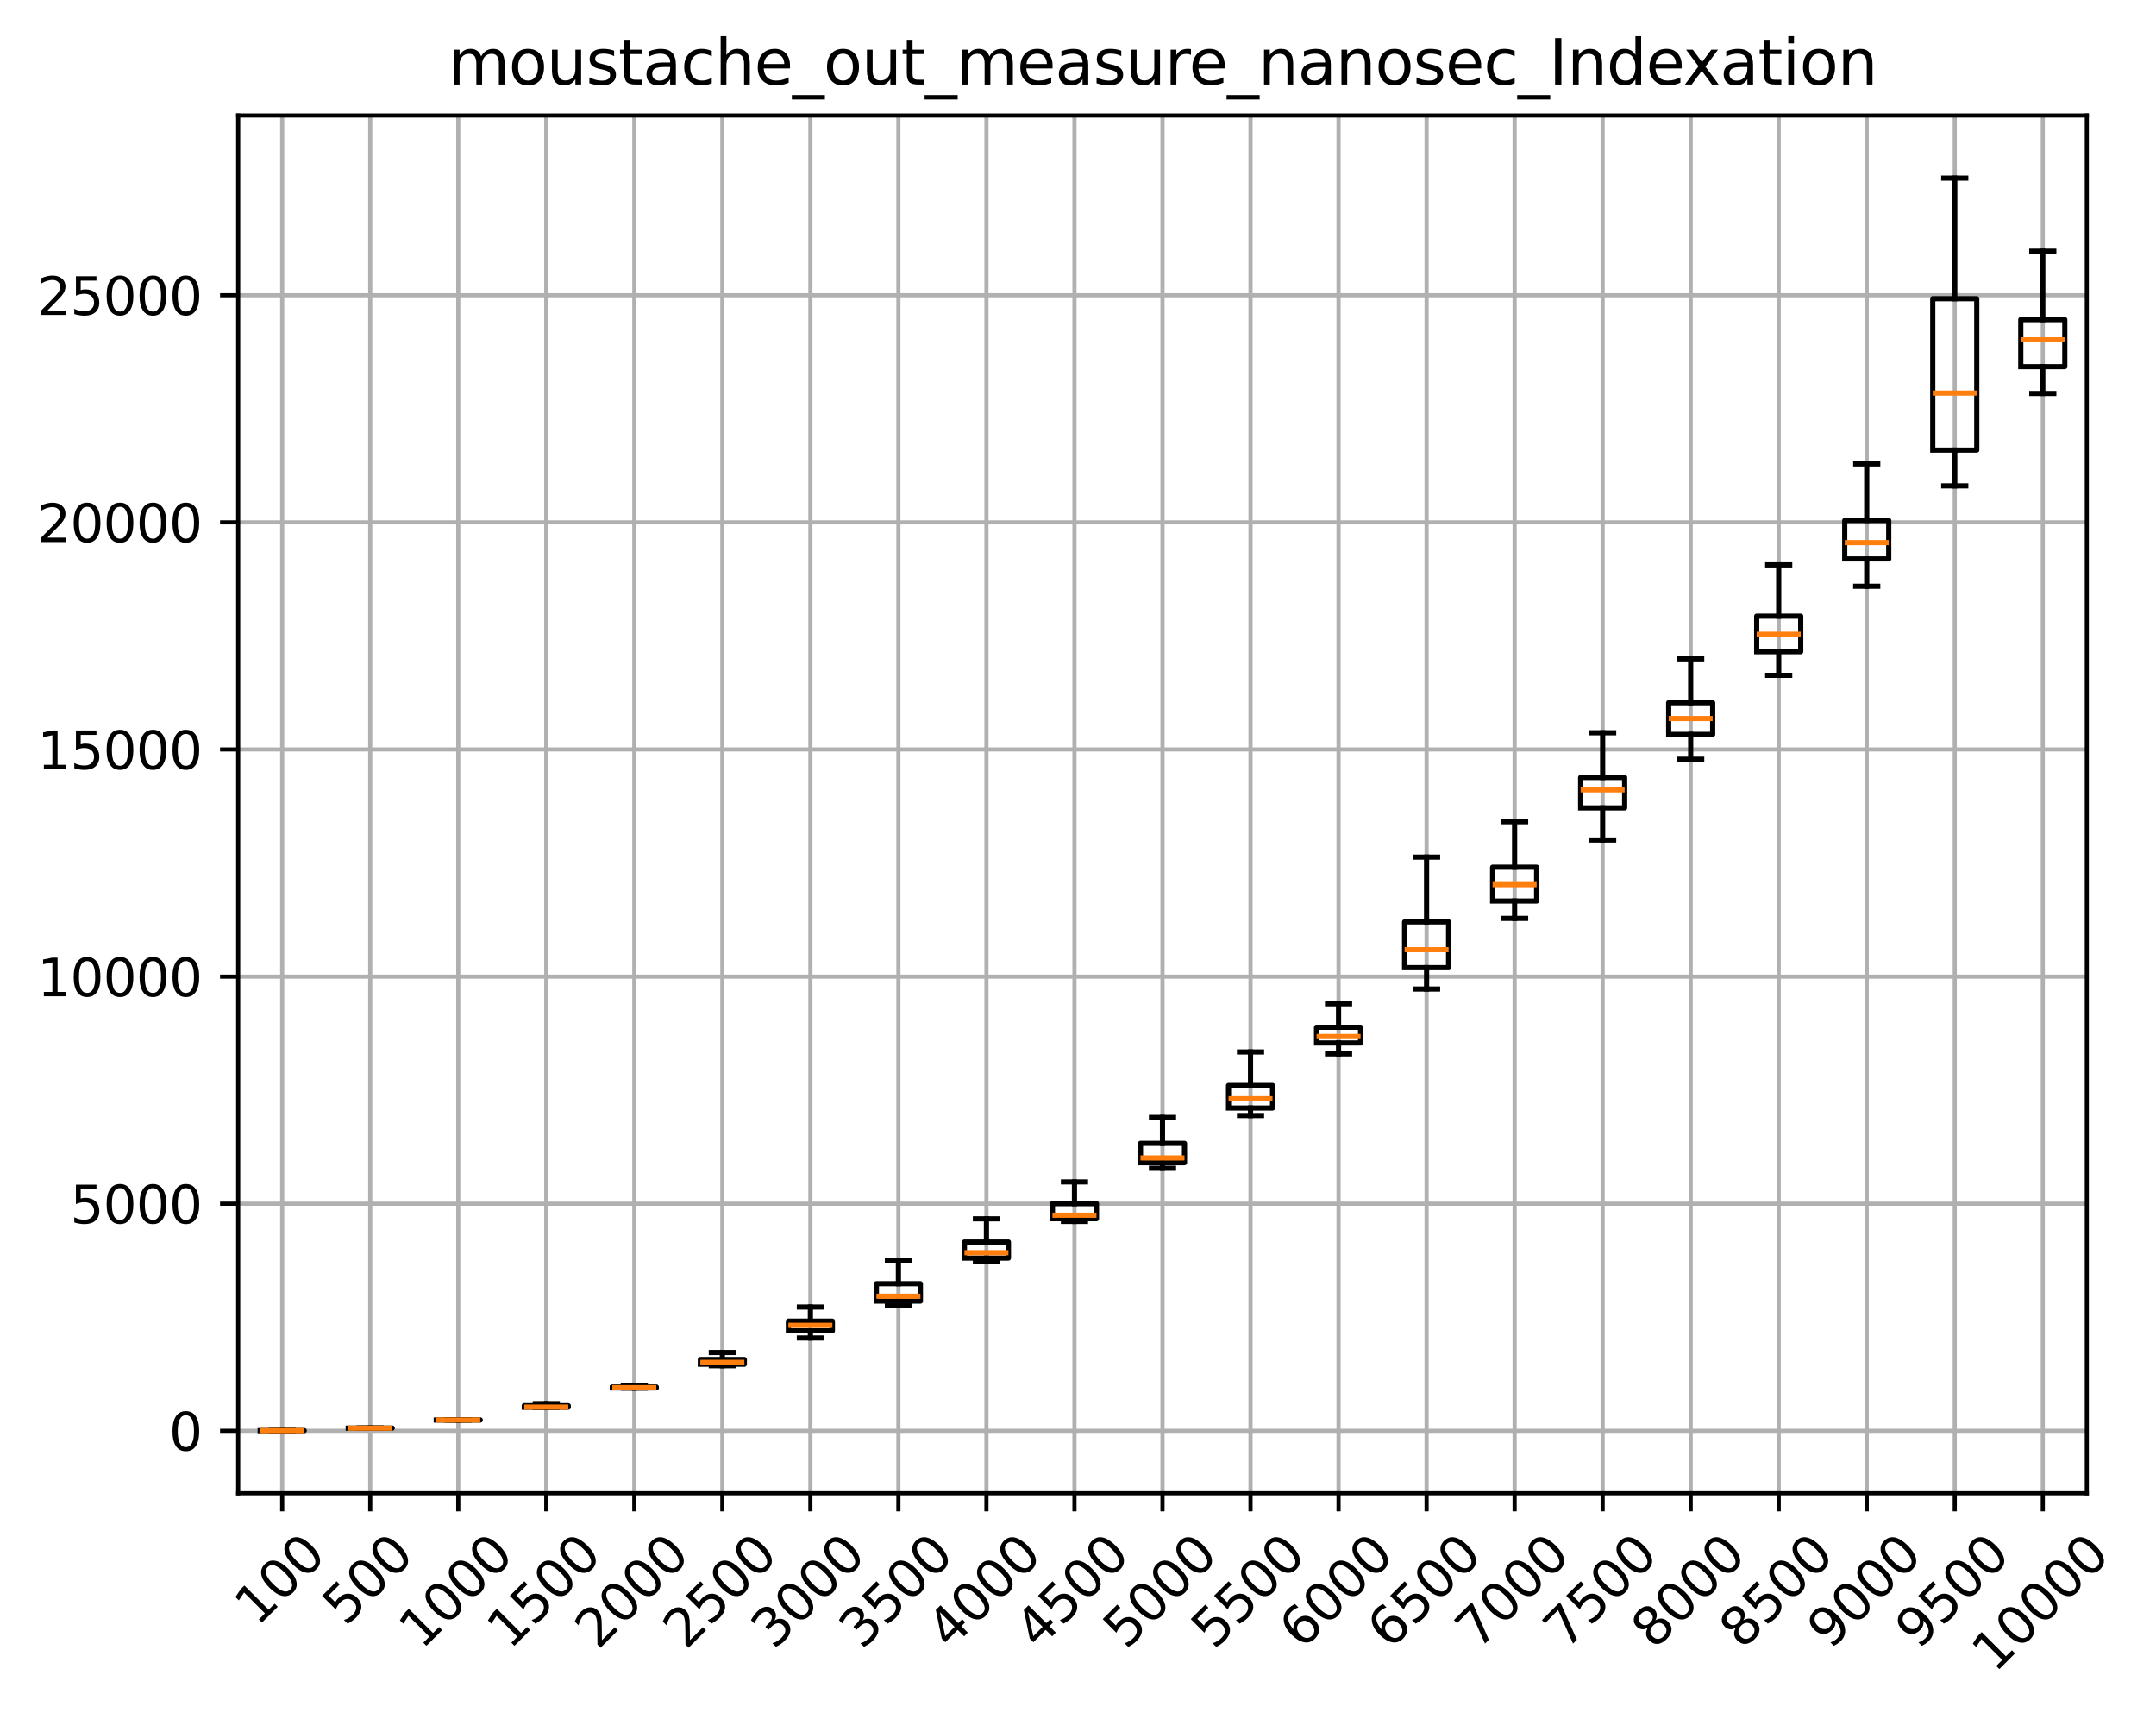 <?xml version="1.0" encoding="utf-8" standalone="no"?>
<!DOCTYPE svg PUBLIC "-//W3C//DTD SVG 1.1//EN"
  "http://www.w3.org/Graphics/SVG/1.1/DTD/svg11.dtd">
<svg xmlns:xlink="http://www.w3.org/1999/xlink" width="416.499pt" height="331.968pt" viewBox="0 0 416.499 331.968" xmlns="http://www.w3.org/2000/svg" version="1.1">
 <defs>
  <style type="text/css">*{stroke-linejoin: round; stroke-linecap: butt}</style>
 </defs>
 <g id="figure_1">
  <g id="patch_1">
   <path d="M 0 331.968 
L 416.499 331.968 
L 416.499 0 
L 0 0 
z
" style="fill: #ffffff"/>
  </g>
  <g id="axes_1">
   <g id="patch_2">
    <path d="M 46.013 288.43 
L 403.132 288.43 
L 403.132 22.318 
L 46.013 22.318 
z
" style="fill: #ffffff"/>
   </g>
   <g id="matplotlib.axis_1">
    <g id="xtick_1">
     <g id="line2d_1">
      <path d="M 54.515 288.43 
L 54.515 22.318 
" clip-path="url(#p0f46605749)" style="fill: none; stroke: #b0b0b0; stroke-width: 0.8; stroke-linecap: square"/>
     </g>
     <g id="line2d_2">
      <defs>
       <path id="m79f490ee95" d="M 0 0 
L 0 3.5 
" style="stroke: #000000; stroke-width: 0.8"/>
      </defs>
      <g>
       <use xlink:href="#m79f490ee95" x="54.515" y="288.43" style="stroke: #000000; stroke-width: 0.8"/>
      </g>
     </g>
     <g id="text_1">
      <!-- 100 -->
      <g transform="translate(49.718 314.3) rotate(-45) scale(0.1 -0.1)">
       <defs>
        <path id="DejaVuSans-31" d="M 794 531 
L 1825 531 
L 1825 4091 
L 703 3866 
L 703 4441 
L 1819 4666 
L 2450 4666 
L 2450 531 
L 3481 531 
L 3481 0 
L 794 0 
L 794 531 
z
" transform="scale(0.016)"/>
        <path id="DejaVuSans-30" d="M 2034 4250 
Q 1547 4250 1301 3770 
Q 1056 3291 1056 2328 
Q 1056 1369 1301 889 
Q 1547 409 2034 409 
Q 2525 409 2770 889 
Q 3016 1369 3016 2328 
Q 3016 3291 2770 3770 
Q 2525 4250 2034 4250 
z
M 2034 4750 
Q 2819 4750 3233 4129 
Q 3647 3509 3647 2328 
Q 3647 1150 3233 529 
Q 2819 -91 2034 -91 
Q 1250 -91 836 529 
Q 422 1150 422 2328 
Q 422 3509 836 4129 
Q 1250 4750 2034 4750 
z
" transform="scale(0.016)"/>
       </defs>
       <use xlink:href="#DejaVuSans-31"/>
       <use xlink:href="#DejaVuSans-30" x="63.623"/>
       <use xlink:href="#DejaVuSans-30" x="127.246"/>
      </g>
     </g>
    </g>
    <g id="xtick_2">
     <g id="line2d_3">
      <path d="M 71.521 288.43 
L 71.521 22.318 
" clip-path="url(#p0f46605749)" style="fill: none; stroke: #b0b0b0; stroke-width: 0.8; stroke-linecap: square"/>
     </g>
     <g id="line2d_4">
      <g>
       <use xlink:href="#m79f490ee95" x="71.521" y="288.43" style="stroke: #000000; stroke-width: 0.8"/>
      </g>
     </g>
     <g id="text_2">
      <!-- 500 -->
      <g transform="translate(66.724 314.3) rotate(-45) scale(0.1 -0.1)">
       <defs>
        <path id="DejaVuSans-35" d="M 691 4666 
L 3169 4666 
L 3169 4134 
L 1269 4134 
L 1269 2991 
Q 1406 3038 1543 3061 
Q 1681 3084 1819 3084 
Q 2600 3084 3056 2656 
Q 3513 2228 3513 1497 
Q 3513 744 3044 326 
Q 2575 -91 1722 -91 
Q 1428 -91 1123 -41 
Q 819 9 494 109 
L 494 744 
Q 775 591 1075 516 
Q 1375 441 1709 441 
Q 2250 441 2565 725 
Q 2881 1009 2881 1497 
Q 2881 1984 2565 2268 
Q 2250 2553 1709 2553 
Q 1456 2553 1204 2497 
Q 953 2441 691 2322 
L 691 4666 
z
" transform="scale(0.016)"/>
       </defs>
       <use xlink:href="#DejaVuSans-35"/>
       <use xlink:href="#DejaVuSans-30" x="63.623"/>
       <use xlink:href="#DejaVuSans-30" x="127.246"/>
      </g>
     </g>
    </g>
    <g id="xtick_3">
     <g id="line2d_5">
      <path d="M 88.527 288.43 
L 88.527 22.318 
" clip-path="url(#p0f46605749)" style="fill: none; stroke: #b0b0b0; stroke-width: 0.8; stroke-linecap: square"/>
     </g>
     <g id="line2d_6">
      <g>
       <use xlink:href="#m79f490ee95" x="88.527" y="288.43" style="stroke: #000000; stroke-width: 0.8"/>
      </g>
     </g>
     <g id="text_3">
      <!-- 1000 -->
      <g transform="translate(81.48 318.799) rotate(-45) scale(0.1 -0.1)">
       <use xlink:href="#DejaVuSans-31"/>
       <use xlink:href="#DejaVuSans-30" x="63.623"/>
       <use xlink:href="#DejaVuSans-30" x="127.246"/>
       <use xlink:href="#DejaVuSans-30" x="190.869"/>
      </g>
     </g>
    </g>
    <g id="xtick_4">
     <g id="line2d_7">
      <path d="M 105.532 288.43 
L 105.532 22.318 
" clip-path="url(#p0f46605749)" style="fill: none; stroke: #b0b0b0; stroke-width: 0.8; stroke-linecap: square"/>
     </g>
     <g id="line2d_8">
      <g>
       <use xlink:href="#m79f490ee95" x="105.532" y="288.43" style="stroke: #000000; stroke-width: 0.8"/>
      </g>
     </g>
     <g id="text_4">
      <!-- 1500 -->
      <g transform="translate(98.486 318.799) rotate(-45) scale(0.1 -0.1)">
       <use xlink:href="#DejaVuSans-31"/>
       <use xlink:href="#DejaVuSans-35" x="63.623"/>
       <use xlink:href="#DejaVuSans-30" x="127.246"/>
       <use xlink:href="#DejaVuSans-30" x="190.869"/>
      </g>
     </g>
    </g>
    <g id="xtick_5">
     <g id="line2d_9">
      <path d="M 122.538 288.43 
L 122.538 22.318 
" clip-path="url(#p0f46605749)" style="fill: none; stroke: #b0b0b0; stroke-width: 0.8; stroke-linecap: square"/>
     </g>
     <g id="line2d_10">
      <g>
       <use xlink:href="#m79f490ee95" x="122.538" y="288.43" style="stroke: #000000; stroke-width: 0.8"/>
      </g>
     </g>
     <g id="text_5">
      <!-- 2000 -->
      <g transform="translate(115.491 318.799) rotate(-45) scale(0.1 -0.1)">
       <defs>
        <path id="DejaVuSans-32" d="M 1228 531 
L 3431 531 
L 3431 0 
L 469 0 
L 469 531 
Q 828 903 1448 1529 
Q 2069 2156 2228 2338 
Q 2531 2678 2651 2914 
Q 2772 3150 2772 3378 
Q 2772 3750 2511 3984 
Q 2250 4219 1831 4219 
Q 1534 4219 1204 4116 
Q 875 4013 500 3803 
L 500 4441 
Q 881 4594 1212 4672 
Q 1544 4750 1819 4750 
Q 2544 4750 2975 4387 
Q 3406 4025 3406 3419 
Q 3406 3131 3298 2873 
Q 3191 2616 2906 2266 
Q 2828 2175 2409 1742 
Q 1991 1309 1228 531 
z
" transform="scale(0.016)"/>
       </defs>
       <use xlink:href="#DejaVuSans-32"/>
       <use xlink:href="#DejaVuSans-30" x="63.623"/>
       <use xlink:href="#DejaVuSans-30" x="127.246"/>
       <use xlink:href="#DejaVuSans-30" x="190.869"/>
      </g>
     </g>
    </g>
    <g id="xtick_6">
     <g id="line2d_11">
      <path d="M 139.544 288.43 
L 139.544 22.318 
" clip-path="url(#p0f46605749)" style="fill: none; stroke: #b0b0b0; stroke-width: 0.8; stroke-linecap: square"/>
     </g>
     <g id="line2d_12">
      <g>
       <use xlink:href="#m79f490ee95" x="139.544" y="288.43" style="stroke: #000000; stroke-width: 0.8"/>
      </g>
     </g>
     <g id="text_6">
      <!-- 2500 -->
      <g transform="translate(132.497 318.799) rotate(-45) scale(0.1 -0.1)">
       <use xlink:href="#DejaVuSans-32"/>
       <use xlink:href="#DejaVuSans-35" x="63.623"/>
       <use xlink:href="#DejaVuSans-30" x="127.246"/>
       <use xlink:href="#DejaVuSans-30" x="190.869"/>
      </g>
     </g>
    </g>
    <g id="xtick_7">
     <g id="line2d_13">
      <path d="M 156.55 288.43 
L 156.55 22.318 
" clip-path="url(#p0f46605749)" style="fill: none; stroke: #b0b0b0; stroke-width: 0.8; stroke-linecap: square"/>
     </g>
     <g id="line2d_14">
      <g>
       <use xlink:href="#m79f490ee95" x="156.55" y="288.43" style="stroke: #000000; stroke-width: 0.8"/>
      </g>
     </g>
     <g id="text_7">
      <!-- 3000 -->
      <g transform="translate(149.503 318.799) rotate(-45) scale(0.1 -0.1)">
       <defs>
        <path id="DejaVuSans-33" d="M 2597 2516 
Q 3050 2419 3304 2112 
Q 3559 1806 3559 1356 
Q 3559 666 3084 287 
Q 2609 -91 1734 -91 
Q 1441 -91 1130 -33 
Q 819 25 488 141 
L 488 750 
Q 750 597 1062 519 
Q 1375 441 1716 441 
Q 2309 441 2620 675 
Q 2931 909 2931 1356 
Q 2931 1769 2642 2001 
Q 2353 2234 1838 2234 
L 1294 2234 
L 1294 2753 
L 1863 2753 
Q 2328 2753 2575 2939 
Q 2822 3125 2822 3475 
Q 2822 3834 2567 4026 
Q 2313 4219 1838 4219 
Q 1578 4219 1281 4162 
Q 984 4106 628 3988 
L 628 4550 
Q 988 4650 1302 4700 
Q 1616 4750 1894 4750 
Q 2613 4750 3031 4423 
Q 3450 4097 3450 3541 
Q 3450 3153 3228 2886 
Q 3006 2619 2597 2516 
z
" transform="scale(0.016)"/>
       </defs>
       <use xlink:href="#DejaVuSans-33"/>
       <use xlink:href="#DejaVuSans-30" x="63.623"/>
       <use xlink:href="#DejaVuSans-30" x="127.246"/>
       <use xlink:href="#DejaVuSans-30" x="190.869"/>
      </g>
     </g>
    </g>
    <g id="xtick_8">
     <g id="line2d_15">
      <path d="M 173.555 288.43 
L 173.555 22.318 
" clip-path="url(#p0f46605749)" style="fill: none; stroke: #b0b0b0; stroke-width: 0.8; stroke-linecap: square"/>
     </g>
     <g id="line2d_16">
      <g>
       <use xlink:href="#m79f490ee95" x="173.555" y="288.43" style="stroke: #000000; stroke-width: 0.8"/>
      </g>
     </g>
     <g id="text_8">
      <!-- 3500 -->
      <g transform="translate(166.509 318.799) rotate(-45) scale(0.1 -0.1)">
       <use xlink:href="#DejaVuSans-33"/>
       <use xlink:href="#DejaVuSans-35" x="63.623"/>
       <use xlink:href="#DejaVuSans-30" x="127.246"/>
       <use xlink:href="#DejaVuSans-30" x="190.869"/>
      </g>
     </g>
    </g>
    <g id="xtick_9">
     <g id="line2d_17">
      <path d="M 190.561 288.43 
L 190.561 22.318 
" clip-path="url(#p0f46605749)" style="fill: none; stroke: #b0b0b0; stroke-width: 0.8; stroke-linecap: square"/>
     </g>
     <g id="line2d_18">
      <g>
       <use xlink:href="#m79f490ee95" x="190.561" y="288.43" style="stroke: #000000; stroke-width: 0.8"/>
      </g>
     </g>
     <g id="text_9">
      <!-- 4000 -->
      <g transform="translate(183.514 318.799) rotate(-45) scale(0.1 -0.1)">
       <defs>
        <path id="DejaVuSans-34" d="M 2419 4116 
L 825 1625 
L 2419 1625 
L 2419 4116 
z
M 2253 4666 
L 3047 4666 
L 3047 1625 
L 3713 1625 
L 3713 1100 
L 3047 1100 
L 3047 0 
L 2419 0 
L 2419 1100 
L 313 1100 
L 313 1709 
L 2253 4666 
z
" transform="scale(0.016)"/>
       </defs>
       <use xlink:href="#DejaVuSans-34"/>
       <use xlink:href="#DejaVuSans-30" x="63.623"/>
       <use xlink:href="#DejaVuSans-30" x="127.246"/>
       <use xlink:href="#DejaVuSans-30" x="190.869"/>
      </g>
     </g>
    </g>
    <g id="xtick_10">
     <g id="line2d_19">
      <path d="M 207.567 288.43 
L 207.567 22.318 
" clip-path="url(#p0f46605749)" style="fill: none; stroke: #b0b0b0; stroke-width: 0.8; stroke-linecap: square"/>
     </g>
     <g id="line2d_20">
      <g>
       <use xlink:href="#m79f490ee95" x="207.567" y="288.43" style="stroke: #000000; stroke-width: 0.8"/>
      </g>
     </g>
     <g id="text_10">
      <!-- 4500 -->
      <g transform="translate(200.52 318.799) rotate(-45) scale(0.1 -0.1)">
       <use xlink:href="#DejaVuSans-34"/>
       <use xlink:href="#DejaVuSans-35" x="63.623"/>
       <use xlink:href="#DejaVuSans-30" x="127.246"/>
       <use xlink:href="#DejaVuSans-30" x="190.869"/>
      </g>
     </g>
    </g>
    <g id="xtick_11">
     <g id="line2d_21">
      <path d="M 224.572 288.43 
L 224.572 22.318 
" clip-path="url(#p0f46605749)" style="fill: none; stroke: #b0b0b0; stroke-width: 0.8; stroke-linecap: square"/>
     </g>
     <g id="line2d_22">
      <g>
       <use xlink:href="#m79f490ee95" x="224.572" y="288.43" style="stroke: #000000; stroke-width: 0.8"/>
      </g>
     </g>
     <g id="text_11">
      <!-- 5000 -->
      <g transform="translate(217.526 318.799) rotate(-45) scale(0.1 -0.1)">
       <use xlink:href="#DejaVuSans-35"/>
       <use xlink:href="#DejaVuSans-30" x="63.623"/>
       <use xlink:href="#DejaVuSans-30" x="127.246"/>
       <use xlink:href="#DejaVuSans-30" x="190.869"/>
      </g>
     </g>
    </g>
    <g id="xtick_12">
     <g id="line2d_23">
      <path d="M 241.578 288.43 
L 241.578 22.318 
" clip-path="url(#p0f46605749)" style="fill: none; stroke: #b0b0b0; stroke-width: 0.8; stroke-linecap: square"/>
     </g>
     <g id="line2d_24">
      <g>
       <use xlink:href="#m79f490ee95" x="241.578" y="288.43" style="stroke: #000000; stroke-width: 0.8"/>
      </g>
     </g>
     <g id="text_12">
      <!-- 5500 -->
      <g transform="translate(234.531 318.799) rotate(-45) scale(0.1 -0.1)">
       <use xlink:href="#DejaVuSans-35"/>
       <use xlink:href="#DejaVuSans-35" x="63.623"/>
       <use xlink:href="#DejaVuSans-30" x="127.246"/>
       <use xlink:href="#DejaVuSans-30" x="190.869"/>
      </g>
     </g>
    </g>
    <g id="xtick_13">
     <g id="line2d_25">
      <path d="M 258.584 288.43 
L 258.584 22.318 
" clip-path="url(#p0f46605749)" style="fill: none; stroke: #b0b0b0; stroke-width: 0.8; stroke-linecap: square"/>
     </g>
     <g id="line2d_26">
      <g>
       <use xlink:href="#m79f490ee95" x="258.584" y="288.43" style="stroke: #000000; stroke-width: 0.8"/>
      </g>
     </g>
     <g id="text_13">
      <!-- 6000 -->
      <g transform="translate(251.537 318.799) rotate(-45) scale(0.1 -0.1)">
       <defs>
        <path id="DejaVuSans-36" d="M 2113 2584 
Q 1688 2584 1439 2293 
Q 1191 2003 1191 1497 
Q 1191 994 1439 701 
Q 1688 409 2113 409 
Q 2538 409 2786 701 
Q 3034 994 3034 1497 
Q 3034 2003 2786 2293 
Q 2538 2584 2113 2584 
z
M 3366 4563 
L 3366 3988 
Q 3128 4100 2886 4159 
Q 2644 4219 2406 4219 
Q 1781 4219 1451 3797 
Q 1122 3375 1075 2522 
Q 1259 2794 1537 2939 
Q 1816 3084 2150 3084 
Q 2853 3084 3261 2657 
Q 3669 2231 3669 1497 
Q 3669 778 3244 343 
Q 2819 -91 2113 -91 
Q 1303 -91 875 529 
Q 447 1150 447 2328 
Q 447 3434 972 4092 
Q 1497 4750 2381 4750 
Q 2619 4750 2861 4703 
Q 3103 4656 3366 4563 
z
" transform="scale(0.016)"/>
       </defs>
       <use xlink:href="#DejaVuSans-36"/>
       <use xlink:href="#DejaVuSans-30" x="63.623"/>
       <use xlink:href="#DejaVuSans-30" x="127.246"/>
       <use xlink:href="#DejaVuSans-30" x="190.869"/>
      </g>
     </g>
    </g>
    <g id="xtick_14">
     <g id="line2d_27">
      <path d="M 275.59 288.43 
L 275.59 22.318 
" clip-path="url(#p0f46605749)" style="fill: none; stroke: #b0b0b0; stroke-width: 0.8; stroke-linecap: square"/>
     </g>
     <g id="line2d_28">
      <g>
       <use xlink:href="#m79f490ee95" x="275.59" y="288.43" style="stroke: #000000; stroke-width: 0.8"/>
      </g>
     </g>
     <g id="text_14">
      <!-- 6500 -->
      <g transform="translate(268.543 318.799) rotate(-45) scale(0.1 -0.1)">
       <use xlink:href="#DejaVuSans-36"/>
       <use xlink:href="#DejaVuSans-35" x="63.623"/>
       <use xlink:href="#DejaVuSans-30" x="127.246"/>
       <use xlink:href="#DejaVuSans-30" x="190.869"/>
      </g>
     </g>
    </g>
    <g id="xtick_15">
     <g id="line2d_29">
      <path d="M 292.595 288.43 
L 292.595 22.318 
" clip-path="url(#p0f46605749)" style="fill: none; stroke: #b0b0b0; stroke-width: 0.8; stroke-linecap: square"/>
     </g>
     <g id="line2d_30">
      <g>
       <use xlink:href="#m79f490ee95" x="292.595" y="288.43" style="stroke: #000000; stroke-width: 0.8"/>
      </g>
     </g>
     <g id="text_15">
      <!-- 7000 -->
      <g transform="translate(285.549 318.799) rotate(-45) scale(0.1 -0.1)">
       <defs>
        <path id="DejaVuSans-37" d="M 525 4666 
L 3525 4666 
L 3525 4397 
L 1831 0 
L 1172 0 
L 2766 4134 
L 525 4134 
L 525 4666 
z
" transform="scale(0.016)"/>
       </defs>
       <use xlink:href="#DejaVuSans-37"/>
       <use xlink:href="#DejaVuSans-30" x="63.623"/>
       <use xlink:href="#DejaVuSans-30" x="127.246"/>
       <use xlink:href="#DejaVuSans-30" x="190.869"/>
      </g>
     </g>
    </g>
    <g id="xtick_16">
     <g id="line2d_31">
      <path d="M 309.601 288.43 
L 309.601 22.318 
" clip-path="url(#p0f46605749)" style="fill: none; stroke: #b0b0b0; stroke-width: 0.8; stroke-linecap: square"/>
     </g>
     <g id="line2d_32">
      <g>
       <use xlink:href="#m79f490ee95" x="309.601" y="288.43" style="stroke: #000000; stroke-width: 0.8"/>
      </g>
     </g>
     <g id="text_16">
      <!-- 7500 -->
      <g transform="translate(302.554 318.799) rotate(-45) scale(0.1 -0.1)">
       <use xlink:href="#DejaVuSans-37"/>
       <use xlink:href="#DejaVuSans-35" x="63.623"/>
       <use xlink:href="#DejaVuSans-30" x="127.246"/>
       <use xlink:href="#DejaVuSans-30" x="190.869"/>
      </g>
     </g>
    </g>
    <g id="xtick_17">
     <g id="line2d_33">
      <path d="M 326.607 288.43 
L 326.607 22.318 
" clip-path="url(#p0f46605749)" style="fill: none; stroke: #b0b0b0; stroke-width: 0.8; stroke-linecap: square"/>
     </g>
     <g id="line2d_34">
      <g>
       <use xlink:href="#m79f490ee95" x="326.607" y="288.43" style="stroke: #000000; stroke-width: 0.8"/>
      </g>
     </g>
     <g id="text_17">
      <!-- 8000 -->
      <g transform="translate(319.56 318.799) rotate(-45) scale(0.1 -0.1)">
       <defs>
        <path id="DejaVuSans-38" d="M 2034 2216 
Q 1584 2216 1326 1975 
Q 1069 1734 1069 1313 
Q 1069 891 1326 650 
Q 1584 409 2034 409 
Q 2484 409 2743 651 
Q 3003 894 3003 1313 
Q 3003 1734 2745 1975 
Q 2488 2216 2034 2216 
z
M 1403 2484 
Q 997 2584 770 2862 
Q 544 3141 544 3541 
Q 544 4100 942 4425 
Q 1341 4750 2034 4750 
Q 2731 4750 3128 4425 
Q 3525 4100 3525 3541 
Q 3525 3141 3298 2862 
Q 3072 2584 2669 2484 
Q 3125 2378 3379 2068 
Q 3634 1759 3634 1313 
Q 3634 634 3220 271 
Q 2806 -91 2034 -91 
Q 1263 -91 848 271 
Q 434 634 434 1313 
Q 434 1759 690 2068 
Q 947 2378 1403 2484 
z
M 1172 3481 
Q 1172 3119 1398 2916 
Q 1625 2713 2034 2713 
Q 2441 2713 2670 2916 
Q 2900 3119 2900 3481 
Q 2900 3844 2670 4047 
Q 2441 4250 2034 4250 
Q 1625 4250 1398 4047 
Q 1172 3844 1172 3481 
z
" transform="scale(0.016)"/>
       </defs>
       <use xlink:href="#DejaVuSans-38"/>
       <use xlink:href="#DejaVuSans-30" x="63.623"/>
       <use xlink:href="#DejaVuSans-30" x="127.246"/>
       <use xlink:href="#DejaVuSans-30" x="190.869"/>
      </g>
     </g>
    </g>
    <g id="xtick_18">
     <g id="line2d_35">
      <path d="M 343.613 288.43 
L 343.613 22.318 
" clip-path="url(#p0f46605749)" style="fill: none; stroke: #b0b0b0; stroke-width: 0.8; stroke-linecap: square"/>
     </g>
     <g id="line2d_36">
      <g>
       <use xlink:href="#m79f490ee95" x="343.613" y="288.43" style="stroke: #000000; stroke-width: 0.8"/>
      </g>
     </g>
     <g id="text_18">
      <!-- 8500 -->
      <g transform="translate(336.566 318.799) rotate(-45) scale(0.1 -0.1)">
       <use xlink:href="#DejaVuSans-38"/>
       <use xlink:href="#DejaVuSans-35" x="63.623"/>
       <use xlink:href="#DejaVuSans-30" x="127.246"/>
       <use xlink:href="#DejaVuSans-30" x="190.869"/>
      </g>
     </g>
    </g>
    <g id="xtick_19">
     <g id="line2d_37">
      <path d="M 360.618 288.43 
L 360.618 22.318 
" clip-path="url(#p0f46605749)" style="fill: none; stroke: #b0b0b0; stroke-width: 0.8; stroke-linecap: square"/>
     </g>
     <g id="line2d_38">
      <g>
       <use xlink:href="#m79f490ee95" x="360.618" y="288.43" style="stroke: #000000; stroke-width: 0.8"/>
      </g>
     </g>
     <g id="text_19">
      <!-- 9000 -->
      <g transform="translate(353.571 318.799) rotate(-45) scale(0.1 -0.1)">
       <defs>
        <path id="DejaVuSans-39" d="M 703 97 
L 703 672 
Q 941 559 1184 500 
Q 1428 441 1663 441 
Q 2288 441 2617 861 
Q 2947 1281 2994 2138 
Q 2813 1869 2534 1725 
Q 2256 1581 1919 1581 
Q 1219 1581 811 2004 
Q 403 2428 403 3163 
Q 403 3881 828 4315 
Q 1253 4750 1959 4750 
Q 2769 4750 3195 4129 
Q 3622 3509 3622 2328 
Q 3622 1225 3098 567 
Q 2575 -91 1691 -91 
Q 1453 -91 1209 -44 
Q 966 3 703 97 
z
M 1959 2075 
Q 2384 2075 2632 2365 
Q 2881 2656 2881 3163 
Q 2881 3666 2632 3958 
Q 2384 4250 1959 4250 
Q 1534 4250 1286 3958 
Q 1038 3666 1038 3163 
Q 1038 2656 1286 2365 
Q 1534 2075 1959 2075 
z
" transform="scale(0.016)"/>
       </defs>
       <use xlink:href="#DejaVuSans-39"/>
       <use xlink:href="#DejaVuSans-30" x="63.623"/>
       <use xlink:href="#DejaVuSans-30" x="127.246"/>
       <use xlink:href="#DejaVuSans-30" x="190.869"/>
      </g>
     </g>
    </g>
    <g id="xtick_20">
     <g id="line2d_39">
      <path d="M 377.624 288.43 
L 377.624 22.318 
" clip-path="url(#p0f46605749)" style="fill: none; stroke: #b0b0b0; stroke-width: 0.8; stroke-linecap: square"/>
     </g>
     <g id="line2d_40">
      <g>
       <use xlink:href="#m79f490ee95" x="377.624" y="288.43" style="stroke: #000000; stroke-width: 0.8"/>
      </g>
     </g>
     <g id="text_20">
      <!-- 9500 -->
      <g transform="translate(370.577 318.799) rotate(-45) scale(0.1 -0.1)">
       <use xlink:href="#DejaVuSans-39"/>
       <use xlink:href="#DejaVuSans-35" x="63.623"/>
       <use xlink:href="#DejaVuSans-30" x="127.246"/>
       <use xlink:href="#DejaVuSans-30" x="190.869"/>
      </g>
     </g>
    </g>
    <g id="xtick_21">
     <g id="line2d_41">
      <path d="M 394.63 288.43 
L 394.63 22.318 
" clip-path="url(#p0f46605749)" style="fill: none; stroke: #b0b0b0; stroke-width: 0.8; stroke-linecap: square"/>
     </g>
     <g id="line2d_42">
      <g>
       <use xlink:href="#m79f490ee95" x="394.63" y="288.43" style="stroke: #000000; stroke-width: 0.8"/>
      </g>
     </g>
     <g id="text_21">
      <!-- 10000 -->
      <g transform="translate(385.333 323.298) rotate(-45) scale(0.1 -0.1)">
       <use xlink:href="#DejaVuSans-31"/>
       <use xlink:href="#DejaVuSans-30" x="63.623"/>
       <use xlink:href="#DejaVuSans-30" x="127.246"/>
       <use xlink:href="#DejaVuSans-30" x="190.869"/>
       <use xlink:href="#DejaVuSans-30" x="254.492"/>
      </g>
     </g>
    </g>
   </g>
   <g id="matplotlib.axis_2">
    <g id="ytick_1">
     <g id="line2d_43">
      <path d="M 46.013 276.369 
L 403.132 276.369 
" clip-path="url(#p0f46605749)" style="fill: none; stroke: #b0b0b0; stroke-width: 0.8; stroke-linecap: square"/>
     </g>
     <g id="line2d_44">
      <defs>
       <path id="m60abffc87a" d="M 0 0 
L -3.5 0 
" style="stroke: #000000; stroke-width: 0.8"/>
      </defs>
      <g>
       <use xlink:href="#m60abffc87a" x="46.013" y="276.369" style="stroke: #000000; stroke-width: 0.8"/>
      </g>
     </g>
     <g id="text_22">
      <!-- 0 -->
      <g transform="translate(32.65 280.168) scale(0.1 -0.1)">
       <use xlink:href="#DejaVuSans-30"/>
      </g>
     </g>
    </g>
    <g id="ytick_2">
     <g id="line2d_45">
      <path d="M 46.013 232.502 
L 403.132 232.502 
" clip-path="url(#p0f46605749)" style="fill: none; stroke: #b0b0b0; stroke-width: 0.8; stroke-linecap: square"/>
     </g>
     <g id="line2d_46">
      <g>
       <use xlink:href="#m60abffc87a" x="46.013" y="232.502" style="stroke: #000000; stroke-width: 0.8"/>
      </g>
     </g>
     <g id="text_23">
      <!-- 5000 -->
      <g transform="translate(13.562 236.301) scale(0.1 -0.1)">
       <use xlink:href="#DejaVuSans-35"/>
       <use xlink:href="#DejaVuSans-30" x="63.623"/>
       <use xlink:href="#DejaVuSans-30" x="127.246"/>
       <use xlink:href="#DejaVuSans-30" x="190.869"/>
      </g>
     </g>
    </g>
    <g id="ytick_3">
     <g id="line2d_47">
      <path d="M 46.013 188.634 
L 403.132 188.634 
" clip-path="url(#p0f46605749)" style="fill: none; stroke: #b0b0b0; stroke-width: 0.8; stroke-linecap: square"/>
     </g>
     <g id="line2d_48">
      <g>
       <use xlink:href="#m60abffc87a" x="46.013" y="188.634" style="stroke: #000000; stroke-width: 0.8"/>
      </g>
     </g>
     <g id="text_24">
      <!-- 10000 -->
      <g transform="translate(7.2 192.434) scale(0.1 -0.1)">
       <use xlink:href="#DejaVuSans-31"/>
       <use xlink:href="#DejaVuSans-30" x="63.623"/>
       <use xlink:href="#DejaVuSans-30" x="127.246"/>
       <use xlink:href="#DejaVuSans-30" x="190.869"/>
       <use xlink:href="#DejaVuSans-30" x="254.492"/>
      </g>
     </g>
    </g>
    <g id="ytick_4">
     <g id="line2d_49">
      <path d="M 46.013 144.767 
L 403.132 144.767 
" clip-path="url(#p0f46605749)" style="fill: none; stroke: #b0b0b0; stroke-width: 0.8; stroke-linecap: square"/>
     </g>
     <g id="line2d_50">
      <g>
       <use xlink:href="#m60abffc87a" x="46.013" y="144.767" style="stroke: #000000; stroke-width: 0.8"/>
      </g>
     </g>
     <g id="text_25">
      <!-- 15000 -->
      <g transform="translate(7.2 148.566) scale(0.1 -0.1)">
       <use xlink:href="#DejaVuSans-31"/>
       <use xlink:href="#DejaVuSans-35" x="63.623"/>
       <use xlink:href="#DejaVuSans-30" x="127.246"/>
       <use xlink:href="#DejaVuSans-30" x="190.869"/>
       <use xlink:href="#DejaVuSans-30" x="254.492"/>
      </g>
     </g>
    </g>
    <g id="ytick_5">
     <g id="line2d_51">
      <path d="M 46.013 100.9 
L 403.132 100.9 
" clip-path="url(#p0f46605749)" style="fill: none; stroke: #b0b0b0; stroke-width: 0.8; stroke-linecap: square"/>
     </g>
     <g id="line2d_52">
      <g>
       <use xlink:href="#m60abffc87a" x="46.013" y="100.9" style="stroke: #000000; stroke-width: 0.8"/>
      </g>
     </g>
     <g id="text_26">
      <!-- 20000 -->
      <g transform="translate(7.2 104.699) scale(0.1 -0.1)">
       <use xlink:href="#DejaVuSans-32"/>
       <use xlink:href="#DejaVuSans-30" x="63.623"/>
       <use xlink:href="#DejaVuSans-30" x="127.246"/>
       <use xlink:href="#DejaVuSans-30" x="190.869"/>
       <use xlink:href="#DejaVuSans-30" x="254.492"/>
      </g>
     </g>
    </g>
    <g id="ytick_6">
     <g id="line2d_53">
      <path d="M 46.013 57.032 
L 403.132 57.032 
" clip-path="url(#p0f46605749)" style="fill: none; stroke: #b0b0b0; stroke-width: 0.8; stroke-linecap: square"/>
     </g>
     <g id="line2d_54">
      <g>
       <use xlink:href="#m60abffc87a" x="46.013" y="57.032" style="stroke: #000000; stroke-width: 0.8"/>
      </g>
     </g>
     <g id="text_27">
      <!-- 25000 -->
      <g transform="translate(7.2 60.831) scale(0.1 -0.1)">
       <use xlink:href="#DejaVuSans-32"/>
       <use xlink:href="#DejaVuSans-35" x="63.623"/>
       <use xlink:href="#DejaVuSans-30" x="127.246"/>
       <use xlink:href="#DejaVuSans-30" x="190.869"/>
       <use xlink:href="#DejaVuSans-30" x="254.492"/>
      </g>
     </g>
    </g>
   </g>
   <g id="line2d_55">
    <path d="M 50.264 276.334 
L 58.767 276.334 
L 58.767 276.325 
L 50.264 276.325 
L 50.264 276.334 
" clip-path="url(#p0f46605749)" style="fill: none; stroke: #000000; stroke-linecap: square"/>
   </g>
   <g id="line2d_56">
    <path d="M 54.515 276.334 
L 54.515 276.334 
" clip-path="url(#p0f46605749)" style="fill: none; stroke: #000000; stroke-linecap: square"/>
   </g>
   <g id="line2d_57">
    <path d="M 54.515 276.325 
L 54.515 276.317 
" clip-path="url(#p0f46605749)" style="fill: none; stroke: #000000; stroke-linecap: square"/>
   </g>
   <g id="line2d_58">
    <path d="M 52.39 276.334 
L 56.641 276.334 
" clip-path="url(#p0f46605749)" style="fill: none; stroke: #000000; stroke-linecap: square"/>
   </g>
   <g id="line2d_59">
    <path d="M 52.39 276.317 
L 56.641 276.317 
" clip-path="url(#p0f46605749)" style="fill: none; stroke: #000000; stroke-linecap: square"/>
   </g>
   <g id="line2d_60">
    <path d="M 67.27 275.852 
L 75.772 275.852 
L 75.772 275.843 
L 67.27 275.843 
L 67.27 275.852 
" clip-path="url(#p0f46605749)" style="fill: none; stroke: #000000; stroke-linecap: square"/>
   </g>
   <g id="line2d_61">
    <path d="M 71.521 275.852 
L 71.521 275.852 
" clip-path="url(#p0f46605749)" style="fill: none; stroke: #000000; stroke-linecap: square"/>
   </g>
   <g id="line2d_62">
    <path d="M 71.521 275.843 
L 71.521 275.834 
" clip-path="url(#p0f46605749)" style="fill: none; stroke: #000000; stroke-linecap: square"/>
   </g>
   <g id="line2d_63">
    <path d="M 69.395 275.852 
L 73.647 275.852 
" clip-path="url(#p0f46605749)" style="fill: none; stroke: #000000; stroke-linecap: square"/>
   </g>
   <g id="line2d_64">
    <path d="M 69.395 275.834 
L 73.647 275.834 
" clip-path="url(#p0f46605749)" style="fill: none; stroke: #000000; stroke-linecap: square"/>
   </g>
   <g id="line2d_65">
    <path d="M 84.275 274.29 
L 92.778 274.29 
L 92.778 274.264 
L 84.275 274.264 
L 84.275 274.29 
" clip-path="url(#p0f46605749)" style="fill: none; stroke: #000000; stroke-linecap: square"/>
   </g>
   <g id="line2d_66">
    <path d="M 88.527 274.29 
L 88.527 274.299 
" clip-path="url(#p0f46605749)" style="fill: none; stroke: #000000; stroke-linecap: square"/>
   </g>
   <g id="line2d_67">
    <path d="M 88.527 274.264 
L 88.527 274.228 
" clip-path="url(#p0f46605749)" style="fill: none; stroke: #000000; stroke-linecap: square"/>
   </g>
   <g id="line2d_68">
    <path d="M 86.401 274.299 
L 90.653 274.299 
" clip-path="url(#p0f46605749)" style="fill: none; stroke: #000000; stroke-linecap: square"/>
   </g>
   <g id="line2d_69">
    <path d="M 86.401 274.228 
L 90.653 274.228 
" clip-path="url(#p0f46605749)" style="fill: none; stroke: #000000; stroke-linecap: square"/>
   </g>
   <g id="line2d_70">
    <path d="M 101.281 271.807 
L 109.784 271.807 
L 109.784 271.526 
L 101.281 271.526 
L 101.281 271.807 
" clip-path="url(#p0f46605749)" style="fill: none; stroke: #000000; stroke-linecap: square"/>
   </g>
   <g id="line2d_71">
    <path d="M 105.532 271.807 
L 105.532 271.833 
" clip-path="url(#p0f46605749)" style="fill: none; stroke: #000000; stroke-linecap: square"/>
   </g>
   <g id="line2d_72">
    <path d="M 105.532 271.526 
L 105.532 271.123 
" clip-path="url(#p0f46605749)" style="fill: none; stroke: #000000; stroke-linecap: square"/>
   </g>
   <g id="line2d_73">
    <path d="M 103.407 271.833 
L 107.658 271.833 
" clip-path="url(#p0f46605749)" style="fill: none; stroke: #000000; stroke-linecap: square"/>
   </g>
   <g id="line2d_74">
    <path d="M 103.407 271.123 
L 107.658 271.123 
" clip-path="url(#p0f46605749)" style="fill: none; stroke: #000000; stroke-linecap: square"/>
   </g>
   <g id="line2d_75">
    <path d="M 118.287 268.078 
L 126.79 268.078 
L 126.79 267.912 
L 118.287 267.912 
L 118.287 268.078 
" clip-path="url(#p0f46605749)" style="fill: none; stroke: #000000; stroke-linecap: square"/>
   </g>
   <g id="line2d_76">
    <path d="M 122.538 268.078 
L 122.538 268.113 
" clip-path="url(#p0f46605749)" style="fill: none; stroke: #000000; stroke-linecap: square"/>
   </g>
   <g id="line2d_77">
    <path d="M 122.538 267.912 
L 122.538 267.666 
" clip-path="url(#p0f46605749)" style="fill: none; stroke: #000000; stroke-linecap: square"/>
   </g>
   <g id="line2d_78">
    <path d="M 120.412 268.113 
L 124.664 268.113 
" clip-path="url(#p0f46605749)" style="fill: none; stroke: #000000; stroke-linecap: square"/>
   </g>
   <g id="line2d_79">
    <path d="M 120.412 267.666 
L 124.664 267.666 
" clip-path="url(#p0f46605749)" style="fill: none; stroke: #000000; stroke-linecap: square"/>
   </g>
   <g id="line2d_80">
    <path d="M 135.292 263.507 
L 143.795 263.507 
L 143.795 262.59 
L 135.292 262.59 
L 135.292 263.507 
" clip-path="url(#p0f46605749)" style="fill: none; stroke: #000000; stroke-linecap: square"/>
   </g>
   <g id="line2d_81">
    <path d="M 139.544 263.507 
L 139.544 263.797 
" clip-path="url(#p0f46605749)" style="fill: none; stroke: #000000; stroke-linecap: square"/>
   </g>
   <g id="line2d_82">
    <path d="M 139.544 262.59 
L 139.544 261.244 
" clip-path="url(#p0f46605749)" style="fill: none; stroke: #000000; stroke-linecap: square"/>
   </g>
   <g id="line2d_83">
    <path d="M 137.418 263.797 
L 141.67 263.797 
" clip-path="url(#p0f46605749)" style="fill: none; stroke: #000000; stroke-linecap: square"/>
   </g>
   <g id="line2d_84">
    <path d="M 137.418 261.244 
L 141.67 261.244 
" clip-path="url(#p0f46605749)" style="fill: none; stroke: #000000; stroke-linecap: square"/>
   </g>
   <g id="line2d_85">
    <path d="M 152.298 257.059 
L 160.801 257.059 
L 160.801 255.19 
L 152.298 255.19 
L 152.298 257.059 
" clip-path="url(#p0f46605749)" style="fill: none; stroke: #000000; stroke-linecap: square"/>
   </g>
   <g id="line2d_86">
    <path d="M 156.55 257.059 
L 156.55 258.436 
" clip-path="url(#p0f46605749)" style="fill: none; stroke: #000000; stroke-linecap: square"/>
   </g>
   <g id="line2d_87">
    <path d="M 156.55 255.19 
L 156.55 252.47 
" clip-path="url(#p0f46605749)" style="fill: none; stroke: #000000; stroke-linecap: square"/>
   </g>
   <g id="line2d_88">
    <path d="M 154.424 258.436 
L 158.675 258.436 
" clip-path="url(#p0f46605749)" style="fill: none; stroke: #000000; stroke-linecap: square"/>
   </g>
   <g id="line2d_89">
    <path d="M 154.424 252.47 
L 158.675 252.47 
" clip-path="url(#p0f46605749)" style="fill: none; stroke: #000000; stroke-linecap: square"/>
   </g>
   <g id="line2d_90">
    <path d="M 169.304 251.325 
L 177.807 251.325 
L 177.807 247.961 
L 169.304 247.961 
L 169.304 251.325 
" clip-path="url(#p0f46605749)" style="fill: none; stroke: #000000; stroke-linecap: square"/>
   </g>
   <g id="line2d_91">
    <path d="M 173.555 251.325 
L 173.555 252.084 
" clip-path="url(#p0f46605749)" style="fill: none; stroke: #000000; stroke-linecap: square"/>
   </g>
   <g id="line2d_92">
    <path d="M 173.555 247.961 
L 173.555 243.398 
" clip-path="url(#p0f46605749)" style="fill: none; stroke: #000000; stroke-linecap: square"/>
   </g>
   <g id="line2d_93">
    <path d="M 171.43 252.084 
L 175.681 252.084 
" clip-path="url(#p0f46605749)" style="fill: none; stroke: #000000; stroke-linecap: square"/>
   </g>
   <g id="line2d_94">
    <path d="M 171.43 243.398 
L 175.681 243.398 
" clip-path="url(#p0f46605749)" style="fill: none; stroke: #000000; stroke-linecap: square"/>
   </g>
   <g id="line2d_95">
    <path d="M 186.31 243.008 
L 194.812 243.008 
L 194.812 239.911 
L 186.31 239.911 
L 186.31 243.008 
" clip-path="url(#p0f46605749)" style="fill: none; stroke: #000000; stroke-linecap: square"/>
   </g>
   <g id="line2d_96">
    <path d="M 190.561 243.008 
L 190.561 243.697 
" clip-path="url(#p0f46605749)" style="fill: none; stroke: #000000; stroke-linecap: square"/>
   </g>
   <g id="line2d_97">
    <path d="M 190.561 239.911 
L 190.561 235.423 
" clip-path="url(#p0f46605749)" style="fill: none; stroke: #000000; stroke-linecap: square"/>
   </g>
   <g id="line2d_98">
    <path d="M 188.435 243.697 
L 192.687 243.697 
" clip-path="url(#p0f46605749)" style="fill: none; stroke: #000000; stroke-linecap: square"/>
   </g>
   <g id="line2d_99">
    <path d="M 188.435 235.423 
L 192.687 235.423 
" clip-path="url(#p0f46605749)" style="fill: none; stroke: #000000; stroke-linecap: square"/>
   </g>
   <g id="line2d_100">
    <path d="M 203.315 235.406 
L 211.818 235.406 
L 211.818 232.493 
L 203.315 232.493 
L 203.315 235.406 
" clip-path="url(#p0f46605749)" style="fill: none; stroke: #000000; stroke-linecap: square"/>
   </g>
   <g id="line2d_101">
    <path d="M 207.567 235.406 
L 207.567 235.923 
" clip-path="url(#p0f46605749)" style="fill: none; stroke: #000000; stroke-linecap: square"/>
   </g>
   <g id="line2d_102">
    <path d="M 207.567 232.493 
L 207.567 228.299 
" clip-path="url(#p0f46605749)" style="fill: none; stroke: #000000; stroke-linecap: square"/>
   </g>
   <g id="line2d_103">
    <path d="M 205.441 235.923 
L 209.692 235.923 
" clip-path="url(#p0f46605749)" style="fill: none; stroke: #000000; stroke-linecap: square"/>
   </g>
   <g id="line2d_104">
    <path d="M 205.441 228.299 
L 209.692 228.299 
" clip-path="url(#p0f46605749)" style="fill: none; stroke: #000000; stroke-linecap: square"/>
   </g>
   <g id="line2d_105">
    <path d="M 220.321 224.584 
L 228.824 224.584 
L 228.824 220.844 
L 220.321 220.844 
L 220.321 224.584 
" clip-path="url(#p0f46605749)" style="fill: none; stroke: #000000; stroke-linecap: square"/>
   </g>
   <g id="line2d_106">
    <path d="M 224.572 224.584 
L 224.572 225.658 
" clip-path="url(#p0f46605749)" style="fill: none; stroke: #000000; stroke-linecap: square"/>
   </g>
   <g id="line2d_107">
    <path d="M 224.572 220.844 
L 224.572 215.841 
" clip-path="url(#p0f46605749)" style="fill: none; stroke: #000000; stroke-linecap: square"/>
   </g>
   <g id="line2d_108">
    <path d="M 222.447 225.658 
L 226.698 225.658 
" clip-path="url(#p0f46605749)" style="fill: none; stroke: #000000; stroke-linecap: square"/>
   </g>
   <g id="line2d_109">
    <path d="M 222.447 215.841 
L 226.698 215.841 
" clip-path="url(#p0f46605749)" style="fill: none; stroke: #000000; stroke-linecap: square"/>
   </g>
   <g id="line2d_110">
    <path d="M 237.327 214.012 
L 245.83 214.012 
L 245.83 209.673 
L 237.327 209.673 
L 237.327 214.012 
" clip-path="url(#p0f46605749)" style="fill: none; stroke: #000000; stroke-linecap: square"/>
   </g>
   <g id="line2d_111">
    <path d="M 241.578 214.012 
L 241.578 215.464 
" clip-path="url(#p0f46605749)" style="fill: none; stroke: #000000; stroke-linecap: square"/>
   </g>
   <g id="line2d_112">
    <path d="M 241.578 209.673 
L 241.578 203.181 
" clip-path="url(#p0f46605749)" style="fill: none; stroke: #000000; stroke-linecap: square"/>
   </g>
   <g id="line2d_113">
    <path d="M 239.452 215.464 
L 243.704 215.464 
" clip-path="url(#p0f46605749)" style="fill: none; stroke: #000000; stroke-linecap: square"/>
   </g>
   <g id="line2d_114">
    <path d="M 239.452 203.181 
L 243.704 203.181 
" clip-path="url(#p0f46605749)" style="fill: none; stroke: #000000; stroke-linecap: square"/>
   </g>
   <g id="line2d_115">
    <path d="M 254.333 201.452 
L 262.835 201.452 
L 262.835 198.417 
L 254.333 198.417 
L 254.333 201.452 
" clip-path="url(#p0f46605749)" style="fill: none; stroke: #000000; stroke-linecap: square"/>
   </g>
   <g id="line2d_116">
    <path d="M 258.584 201.452 
L 258.584 203.549 
" clip-path="url(#p0f46605749)" style="fill: none; stroke: #000000; stroke-linecap: square"/>
   </g>
   <g id="line2d_117">
    <path d="M 258.584 198.417 
L 258.584 193.881 
" clip-path="url(#p0f46605749)" style="fill: none; stroke: #000000; stroke-linecap: square"/>
   </g>
   <g id="line2d_118">
    <path d="M 256.458 203.549 
L 260.71 203.549 
" clip-path="url(#p0f46605749)" style="fill: none; stroke: #000000; stroke-linecap: square"/>
   </g>
   <g id="line2d_119">
    <path d="M 256.458 193.881 
L 260.71 193.881 
" clip-path="url(#p0f46605749)" style="fill: none; stroke: #000000; stroke-linecap: square"/>
   </g>
   <g id="line2d_120">
    <path d="M 271.338 186.908 
L 279.841 186.908 
L 279.841 178.062 
L 271.338 178.062 
L 271.338 186.908 
" clip-path="url(#p0f46605749)" style="fill: none; stroke: #000000; stroke-linecap: square"/>
   </g>
   <g id="line2d_121">
    <path d="M 275.59 186.908 
L 275.59 191.038 
" clip-path="url(#p0f46605749)" style="fill: none; stroke: #000000; stroke-linecap: square"/>
   </g>
   <g id="line2d_122">
    <path d="M 275.59 178.062 
L 275.59 165.551 
" clip-path="url(#p0f46605749)" style="fill: none; stroke: #000000; stroke-linecap: square"/>
   </g>
   <g id="line2d_123">
    <path d="M 273.464 191.038 
L 277.715 191.038 
" clip-path="url(#p0f46605749)" style="fill: none; stroke: #000000; stroke-linecap: square"/>
   </g>
   <g id="line2d_124">
    <path d="M 273.464 165.551 
L 277.715 165.551 
" clip-path="url(#p0f46605749)" style="fill: none; stroke: #000000; stroke-linecap: square"/>
   </g>
   <g id="line2d_125">
    <path d="M 288.344 174.031 
L 296.847 174.031 
L 296.847 167.503 
L 288.344 167.503 
L 288.344 174.031 
" clip-path="url(#p0f46605749)" style="fill: none; stroke: #000000; stroke-linecap: square"/>
   </g>
   <g id="line2d_126">
    <path d="M 292.595 174.031 
L 292.595 177.387 
" clip-path="url(#p0f46605749)" style="fill: none; stroke: #000000; stroke-linecap: square"/>
   </g>
   <g id="line2d_127">
    <path d="M 292.595 167.503 
L 292.595 158.717 
" clip-path="url(#p0f46605749)" style="fill: none; stroke: #000000; stroke-linecap: square"/>
   </g>
   <g id="line2d_128">
    <path d="M 290.47 177.387 
L 294.721 177.387 
" clip-path="url(#p0f46605749)" style="fill: none; stroke: #000000; stroke-linecap: square"/>
   </g>
   <g id="line2d_129">
    <path d="M 290.47 158.717 
L 294.721 158.717 
" clip-path="url(#p0f46605749)" style="fill: none; stroke: #000000; stroke-linecap: square"/>
   </g>
   <g id="line2d_130">
    <path d="M 305.35 156.05 
L 313.853 156.05 
L 313.853 150.171 
L 305.35 150.171 
L 305.35 156.05 
" clip-path="url(#p0f46605749)" style="fill: none; stroke: #000000; stroke-linecap: square"/>
   </g>
   <g id="line2d_131">
    <path d="M 309.601 156.05 
L 309.601 162.244 
" clip-path="url(#p0f46605749)" style="fill: none; stroke: #000000; stroke-linecap: square"/>
   </g>
   <g id="line2d_132">
    <path d="M 309.601 150.171 
L 309.601 141.547 
" clip-path="url(#p0f46605749)" style="fill: none; stroke: #000000; stroke-linecap: square"/>
   </g>
   <g id="line2d_133">
    <path d="M 307.475 162.244 
L 311.727 162.244 
" clip-path="url(#p0f46605749)" style="fill: none; stroke: #000000; stroke-linecap: square"/>
   </g>
   <g id="line2d_134">
    <path d="M 307.475 141.547 
L 311.727 141.547 
" clip-path="url(#p0f46605749)" style="fill: none; stroke: #000000; stroke-linecap: square"/>
   </g>
   <g id="line2d_135">
    <path d="M 322.355 141.854 
L 330.858 141.854 
L 330.858 135.73 
L 322.355 135.73 
L 322.355 141.854 
" clip-path="url(#p0f46605749)" style="fill: none; stroke: #000000; stroke-linecap: square"/>
   </g>
   <g id="line2d_136">
    <path d="M 326.607 141.854 
L 326.607 146.653 
" clip-path="url(#p0f46605749)" style="fill: none; stroke: #000000; stroke-linecap: square"/>
   </g>
   <g id="line2d_137">
    <path d="M 326.607 135.73 
L 326.607 127.264 
" clip-path="url(#p0f46605749)" style="fill: none; stroke: #000000; stroke-linecap: square"/>
   </g>
   <g id="line2d_138">
    <path d="M 324.481 146.653 
L 328.733 146.653 
" clip-path="url(#p0f46605749)" style="fill: none; stroke: #000000; stroke-linecap: square"/>
   </g>
   <g id="line2d_139">
    <path d="M 324.481 127.264 
L 328.733 127.264 
" clip-path="url(#p0f46605749)" style="fill: none; stroke: #000000; stroke-linecap: square"/>
   </g>
   <g id="line2d_140">
    <path d="M 339.361 125.886 
L 347.864 125.886 
L 347.864 119.017 
L 339.361 119.017 
L 339.361 125.886 
" clip-path="url(#p0f46605749)" style="fill: none; stroke: #000000; stroke-linecap: square"/>
   </g>
   <g id="line2d_141">
    <path d="M 343.613 125.886 
L 343.613 130.449 
" clip-path="url(#p0f46605749)" style="fill: none; stroke: #000000; stroke-linecap: square"/>
   </g>
   <g id="line2d_142">
    <path d="M 343.613 119.017 
L 343.613 109.112 
" clip-path="url(#p0f46605749)" style="fill: none; stroke: #000000; stroke-linecap: square"/>
   </g>
   <g id="line2d_143">
    <path d="M 341.487 130.449 
L 345.738 130.449 
" clip-path="url(#p0f46605749)" style="fill: none; stroke: #000000; stroke-linecap: square"/>
   </g>
   <g id="line2d_144">
    <path d="M 341.487 109.112 
L 345.738 109.112 
" clip-path="url(#p0f46605749)" style="fill: none; stroke: #000000; stroke-linecap: square"/>
   </g>
   <g id="line2d_145">
    <path d="M 356.367 107.971 
L 364.87 107.971 
L 364.87 100.54 
L 356.367 100.54 
L 356.367 107.971 
" clip-path="url(#p0f46605749)" style="fill: none; stroke: #000000; stroke-linecap: square"/>
   </g>
   <g id="line2d_146">
    <path d="M 360.618 107.971 
L 360.618 113.244 
" clip-path="url(#p0f46605749)" style="fill: none; stroke: #000000; stroke-linecap: square"/>
   </g>
   <g id="line2d_147">
    <path d="M 360.618 100.54 
L 360.618 89.608 
" clip-path="url(#p0f46605749)" style="fill: none; stroke: #000000; stroke-linecap: square"/>
   </g>
   <g id="line2d_148">
    <path d="M 358.493 113.244 
L 362.744 113.244 
" clip-path="url(#p0f46605749)" style="fill: none; stroke: #000000; stroke-linecap: square"/>
   </g>
   <g id="line2d_149">
    <path d="M 358.493 89.608 
L 362.744 89.608 
" clip-path="url(#p0f46605749)" style="fill: none; stroke: #000000; stroke-linecap: square"/>
   </g>
   <g id="line2d_150">
    <path d="M 373.373 86.941 
L 381.875 86.941 
L 381.875 57.697 
L 373.373 57.697 
L 373.373 86.941 
" clip-path="url(#p0f46605749)" style="fill: none; stroke: #000000; stroke-linecap: square"/>
   </g>
   <g id="line2d_151">
    <path d="M 377.624 86.941 
L 377.624 93.846 
" clip-path="url(#p0f46605749)" style="fill: none; stroke: #000000; stroke-linecap: square"/>
   </g>
   <g id="line2d_152">
    <path d="M 377.624 57.697 
L 377.624 34.414 
" clip-path="url(#p0f46605749)" style="fill: none; stroke: #000000; stroke-linecap: square"/>
   </g>
   <g id="line2d_153">
    <path d="M 375.498 93.846 
L 379.75 93.846 
" clip-path="url(#p0f46605749)" style="fill: none; stroke: #000000; stroke-linecap: square"/>
   </g>
   <g id="line2d_154">
    <path d="M 375.498 34.414 
L 379.75 34.414 
" clip-path="url(#p0f46605749)" style="fill: none; stroke: #000000; stroke-linecap: square"/>
   </g>
   <g id="line2d_155">
    <path d="M 390.378 70.822 
L 398.881 70.822 
L 398.881 61.739 
L 390.378 61.739 
L 390.378 70.822 
" clip-path="url(#p0f46605749)" style="fill: none; stroke: #000000; stroke-linecap: square"/>
   </g>
   <g id="line2d_156">
    <path d="M 394.63 70.822 
L 394.63 76 
" clip-path="url(#p0f46605749)" style="fill: none; stroke: #000000; stroke-linecap: square"/>
   </g>
   <g id="line2d_157">
    <path d="M 394.63 61.739 
L 394.63 48.522 
" clip-path="url(#p0f46605749)" style="fill: none; stroke: #000000; stroke-linecap: square"/>
   </g>
   <g id="line2d_158">
    <path d="M 392.504 76 
L 396.755 76 
" clip-path="url(#p0f46605749)" style="fill: none; stroke: #000000; stroke-linecap: square"/>
   </g>
   <g id="line2d_159">
    <path d="M 392.504 48.522 
L 396.755 48.522 
" clip-path="url(#p0f46605749)" style="fill: none; stroke: #000000; stroke-linecap: square"/>
   </g>
   <g id="line2d_160">
    <path d="M 50.264 276.334 
L 58.767 276.334 
" clip-path="url(#p0f46605749)" style="fill: none; stroke: #ff7f0e"/>
   </g>
   <g id="line2d_161">
    <path d="M 67.27 275.852 
L 75.772 275.852 
" clip-path="url(#p0f46605749)" style="fill: none; stroke: #ff7f0e"/>
   </g>
   <g id="line2d_162">
    <path d="M 84.275 274.281 
L 92.778 274.281 
" clip-path="url(#p0f46605749)" style="fill: none; stroke: #ff7f0e"/>
   </g>
   <g id="line2d_163">
    <path d="M 101.281 271.789 
L 109.784 271.789 
" clip-path="url(#p0f46605749)" style="fill: none; stroke: #ff7f0e"/>
   </g>
   <g id="line2d_164">
    <path d="M 118.287 268.034 
L 126.79 268.034 
" clip-path="url(#p0f46605749)" style="fill: none; stroke: #ff7f0e"/>
   </g>
   <g id="line2d_165">
    <path d="M 135.292 263.148 
L 143.795 263.148 
" clip-path="url(#p0f46605749)" style="fill: none; stroke: #ff7f0e"/>
   </g>
   <g id="line2d_166">
    <path d="M 152.298 255.997 
L 160.801 255.997 
" clip-path="url(#p0f46605749)" style="fill: none; stroke: #ff7f0e"/>
   </g>
   <g id="line2d_167">
    <path d="M 169.304 250.382 
L 177.807 250.382 
" clip-path="url(#p0f46605749)" style="fill: none; stroke: #ff7f0e"/>
   </g>
   <g id="line2d_168">
    <path d="M 186.31 241.968 
L 194.812 241.968 
" clip-path="url(#p0f46605749)" style="fill: none; stroke: #ff7f0e"/>
   </g>
   <g id="line2d_169">
    <path d="M 203.315 234.73 
L 211.818 234.73 
" clip-path="url(#p0f46605749)" style="fill: none; stroke: #ff7f0e"/>
   </g>
   <g id="line2d_170">
    <path d="M 220.321 223.658 
L 228.824 223.658 
" clip-path="url(#p0f46605749)" style="fill: none; stroke: #ff7f0e"/>
   </g>
   <g id="line2d_171">
    <path d="M 237.327 212.226 
L 245.83 212.226 
" clip-path="url(#p0f46605749)" style="fill: none; stroke: #ff7f0e"/>
   </g>
   <g id="line2d_172">
    <path d="M 254.333 200.207 
L 262.835 200.207 
" clip-path="url(#p0f46605749)" style="fill: none; stroke: #ff7f0e"/>
   </g>
   <g id="line2d_173">
    <path d="M 271.338 183.427 
L 279.841 183.427 
" clip-path="url(#p0f46605749)" style="fill: none; stroke: #ff7f0e"/>
   </g>
   <g id="line2d_174">
    <path d="M 288.344 170.868 
L 296.847 170.868 
" clip-path="url(#p0f46605749)" style="fill: none; stroke: #ff7f0e"/>
   </g>
   <g id="line2d_175">
    <path d="M 305.35 152.558 
L 313.853 152.558 
" clip-path="url(#p0f46605749)" style="fill: none; stroke: #ff7f0e"/>
   </g>
   <g id="line2d_176">
    <path d="M 322.355 138.783 
L 330.858 138.783 
" clip-path="url(#p0f46605749)" style="fill: none; stroke: #ff7f0e"/>
   </g>
   <g id="line2d_177">
    <path d="M 339.361 122.517 
L 347.864 122.517 
" clip-path="url(#p0f46605749)" style="fill: none; stroke: #ff7f0e"/>
   </g>
   <g id="line2d_178">
    <path d="M 356.367 104.813 
L 364.87 104.813 
" clip-path="url(#p0f46605749)" style="fill: none; stroke: #ff7f0e"/>
   </g>
   <g id="line2d_179">
    <path d="M 373.373 75.926 
L 381.875 75.926 
" clip-path="url(#p0f46605749)" style="fill: none; stroke: #ff7f0e"/>
   </g>
   <g id="line2d_180">
    <path d="M 390.378 65.635 
L 398.881 65.635 
" clip-path="url(#p0f46605749)" style="fill: none; stroke: #ff7f0e"/>
   </g>
   <g id="patch_3">
    <path d="M 46.013 288.43 
L 46.013 22.318 
" style="fill: none; stroke: #000000; stroke-width: 0.8; stroke-linejoin: miter; stroke-linecap: square"/>
   </g>
   <g id="patch_4">
    <path d="M 403.132 288.43 
L 403.132 22.318 
" style="fill: none; stroke: #000000; stroke-width: 0.8; stroke-linejoin: miter; stroke-linecap: square"/>
   </g>
   <g id="patch_5">
    <path d="M 46.013 288.43 
L 403.132 288.43 
" style="fill: none; stroke: #000000; stroke-width: 0.8; stroke-linejoin: miter; stroke-linecap: square"/>
   </g>
   <g id="patch_6">
    <path d="M 46.013 22.318 
L 403.132 22.318 
" style="fill: none; stroke: #000000; stroke-width: 0.8; stroke-linejoin: miter; stroke-linecap: square"/>
   </g>
   <g id="text_28">
    <!-- moustache_out_measure_nanosec_Indexation -->
    <g transform="translate(86.557 16.318) scale(0.12 -0.12)">
     <defs>
      <path id="DejaVuSans-6d" d="M 3328 2828 
Q 3544 3216 3844 3400 
Q 4144 3584 4550 3584 
Q 5097 3584 5394 3201 
Q 5691 2819 5691 2113 
L 5691 0 
L 5113 0 
L 5113 2094 
Q 5113 2597 4934 2840 
Q 4756 3084 4391 3084 
Q 3944 3084 3684 2787 
Q 3425 2491 3425 1978 
L 3425 0 
L 2847 0 
L 2847 2094 
Q 2847 2600 2669 2842 
Q 2491 3084 2119 3084 
Q 1678 3084 1418 2786 
Q 1159 2488 1159 1978 
L 1159 0 
L 581 0 
L 581 3500 
L 1159 3500 
L 1159 2956 
Q 1356 3278 1631 3431 
Q 1906 3584 2284 3584 
Q 2666 3584 2933 3390 
Q 3200 3197 3328 2828 
z
" transform="scale(0.016)"/>
      <path id="DejaVuSans-6f" d="M 1959 3097 
Q 1497 3097 1228 2736 
Q 959 2375 959 1747 
Q 959 1119 1226 758 
Q 1494 397 1959 397 
Q 2419 397 2687 759 
Q 2956 1122 2956 1747 
Q 2956 2369 2687 2733 
Q 2419 3097 1959 3097 
z
M 1959 3584 
Q 2709 3584 3137 3096 
Q 3566 2609 3566 1747 
Q 3566 888 3137 398 
Q 2709 -91 1959 -91 
Q 1206 -91 779 398 
Q 353 888 353 1747 
Q 353 2609 779 3096 
Q 1206 3584 1959 3584 
z
" transform="scale(0.016)"/>
      <path id="DejaVuSans-75" d="M 544 1381 
L 544 3500 
L 1119 3500 
L 1119 1403 
Q 1119 906 1312 657 
Q 1506 409 1894 409 
Q 2359 409 2629 706 
Q 2900 1003 2900 1516 
L 2900 3500 
L 3475 3500 
L 3475 0 
L 2900 0 
L 2900 538 
Q 2691 219 2414 64 
Q 2138 -91 1772 -91 
Q 1169 -91 856 284 
Q 544 659 544 1381 
z
M 1991 3584 
L 1991 3584 
z
" transform="scale(0.016)"/>
      <path id="DejaVuSans-73" d="M 2834 3397 
L 2834 2853 
Q 2591 2978 2328 3040 
Q 2066 3103 1784 3103 
Q 1356 3103 1142 2972 
Q 928 2841 928 2578 
Q 928 2378 1081 2264 
Q 1234 2150 1697 2047 
L 1894 2003 
Q 2506 1872 2764 1633 
Q 3022 1394 3022 966 
Q 3022 478 2636 193 
Q 2250 -91 1575 -91 
Q 1294 -91 989 -36 
Q 684 19 347 128 
L 347 722 
Q 666 556 975 473 
Q 1284 391 1588 391 
Q 1994 391 2212 530 
Q 2431 669 2431 922 
Q 2431 1156 2273 1281 
Q 2116 1406 1581 1522 
L 1381 1569 
Q 847 1681 609 1914 
Q 372 2147 372 2553 
Q 372 3047 722 3315 
Q 1072 3584 1716 3584 
Q 2034 3584 2315 3537 
Q 2597 3491 2834 3397 
z
" transform="scale(0.016)"/>
      <path id="DejaVuSans-74" d="M 1172 4494 
L 1172 3500 
L 2356 3500 
L 2356 3053 
L 1172 3053 
L 1172 1153 
Q 1172 725 1289 603 
Q 1406 481 1766 481 
L 2356 481 
L 2356 0 
L 1766 0 
Q 1100 0 847 248 
Q 594 497 594 1153 
L 594 3053 
L 172 3053 
L 172 3500 
L 594 3500 
L 594 4494 
L 1172 4494 
z
" transform="scale(0.016)"/>
      <path id="DejaVuSans-61" d="M 2194 1759 
Q 1497 1759 1228 1600 
Q 959 1441 959 1056 
Q 959 750 1161 570 
Q 1363 391 1709 391 
Q 2188 391 2477 730 
Q 2766 1069 2766 1631 
L 2766 1759 
L 2194 1759 
z
M 3341 1997 
L 3341 0 
L 2766 0 
L 2766 531 
Q 2569 213 2275 61 
Q 1981 -91 1556 -91 
Q 1019 -91 701 211 
Q 384 513 384 1019 
Q 384 1609 779 1909 
Q 1175 2209 1959 2209 
L 2766 2209 
L 2766 2266 
Q 2766 2663 2505 2880 
Q 2244 3097 1772 3097 
Q 1472 3097 1187 3025 
Q 903 2953 641 2809 
L 641 3341 
Q 956 3463 1253 3523 
Q 1550 3584 1831 3584 
Q 2591 3584 2966 3190 
Q 3341 2797 3341 1997 
z
" transform="scale(0.016)"/>
      <path id="DejaVuSans-63" d="M 3122 3366 
L 3122 2828 
Q 2878 2963 2633 3030 
Q 2388 3097 2138 3097 
Q 1578 3097 1268 2742 
Q 959 2388 959 1747 
Q 959 1106 1268 751 
Q 1578 397 2138 397 
Q 2388 397 2633 464 
Q 2878 531 3122 666 
L 3122 134 
Q 2881 22 2623 -34 
Q 2366 -91 2075 -91 
Q 1284 -91 818 406 
Q 353 903 353 1747 
Q 353 2603 823 3093 
Q 1294 3584 2113 3584 
Q 2378 3584 2631 3529 
Q 2884 3475 3122 3366 
z
" transform="scale(0.016)"/>
      <path id="DejaVuSans-68" d="M 3513 2113 
L 3513 0 
L 2938 0 
L 2938 2094 
Q 2938 2591 2744 2837 
Q 2550 3084 2163 3084 
Q 1697 3084 1428 2787 
Q 1159 2491 1159 1978 
L 1159 0 
L 581 0 
L 581 4863 
L 1159 4863 
L 1159 2956 
Q 1366 3272 1645 3428 
Q 1925 3584 2291 3584 
Q 2894 3584 3203 3211 
Q 3513 2838 3513 2113 
z
" transform="scale(0.016)"/>
      <path id="DejaVuSans-65" d="M 3597 1894 
L 3597 1613 
L 953 1613 
Q 991 1019 1311 708 
Q 1631 397 2203 397 
Q 2534 397 2845 478 
Q 3156 559 3463 722 
L 3463 178 
Q 3153 47 2828 -22 
Q 2503 -91 2169 -91 
Q 1331 -91 842 396 
Q 353 884 353 1716 
Q 353 2575 817 3079 
Q 1281 3584 2069 3584 
Q 2775 3584 3186 3129 
Q 3597 2675 3597 1894 
z
M 3022 2063 
Q 3016 2534 2758 2815 
Q 2500 3097 2075 3097 
Q 1594 3097 1305 2825 
Q 1016 2553 972 2059 
L 3022 2063 
z
" transform="scale(0.016)"/>
      <path id="DejaVuSans-5f" d="M 3263 -1063 
L 3263 -1509 
L -63 -1509 
L -63 -1063 
L 3263 -1063 
z
" transform="scale(0.016)"/>
      <path id="DejaVuSans-72" d="M 2631 2963 
Q 2534 3019 2420 3045 
Q 2306 3072 2169 3072 
Q 1681 3072 1420 2755 
Q 1159 2438 1159 1844 
L 1159 0 
L 581 0 
L 581 3500 
L 1159 3500 
L 1159 2956 
Q 1341 3275 1631 3429 
Q 1922 3584 2338 3584 
Q 2397 3584 2469 3576 
Q 2541 3569 2628 3553 
L 2631 2963 
z
" transform="scale(0.016)"/>
      <path id="DejaVuSans-6e" d="M 3513 2113 
L 3513 0 
L 2938 0 
L 2938 2094 
Q 2938 2591 2744 2837 
Q 2550 3084 2163 3084 
Q 1697 3084 1428 2787 
Q 1159 2491 1159 1978 
L 1159 0 
L 581 0 
L 581 3500 
L 1159 3500 
L 1159 2956 
Q 1366 3272 1645 3428 
Q 1925 3584 2291 3584 
Q 2894 3584 3203 3211 
Q 3513 2838 3513 2113 
z
" transform="scale(0.016)"/>
      <path id="DejaVuSans-49" d="M 628 4666 
L 1259 4666 
L 1259 0 
L 628 0 
L 628 4666 
z
" transform="scale(0.016)"/>
      <path id="DejaVuSans-64" d="M 2906 2969 
L 2906 4863 
L 3481 4863 
L 3481 0 
L 2906 0 
L 2906 525 
Q 2725 213 2448 61 
Q 2172 -91 1784 -91 
Q 1150 -91 751 415 
Q 353 922 353 1747 
Q 353 2572 751 3078 
Q 1150 3584 1784 3584 
Q 2172 3584 2448 3432 
Q 2725 3281 2906 2969 
z
M 947 1747 
Q 947 1113 1208 752 
Q 1469 391 1925 391 
Q 2381 391 2643 752 
Q 2906 1113 2906 1747 
Q 2906 2381 2643 2742 
Q 2381 3103 1925 3103 
Q 1469 3103 1208 2742 
Q 947 2381 947 1747 
z
" transform="scale(0.016)"/>
      <path id="DejaVuSans-78" d="M 3513 3500 
L 2247 1797 
L 3578 0 
L 2900 0 
L 1881 1375 
L 863 0 
L 184 0 
L 1544 1831 
L 300 3500 
L 978 3500 
L 1906 2253 
L 2834 3500 
L 3513 3500 
z
" transform="scale(0.016)"/>
      <path id="DejaVuSans-69" d="M 603 3500 
L 1178 3500 
L 1178 0 
L 603 0 
L 603 3500 
z
M 603 4863 
L 1178 4863 
L 1178 4134 
L 603 4134 
L 603 4863 
z
" transform="scale(0.016)"/>
     </defs>
     <use xlink:href="#DejaVuSans-6d"/>
     <use xlink:href="#DejaVuSans-6f" x="97.412"/>
     <use xlink:href="#DejaVuSans-75" x="158.594"/>
     <use xlink:href="#DejaVuSans-73" x="221.973"/>
     <use xlink:href="#DejaVuSans-74" x="274.072"/>
     <use xlink:href="#DejaVuSans-61" x="313.281"/>
     <use xlink:href="#DejaVuSans-63" x="374.561"/>
     <use xlink:href="#DejaVuSans-68" x="429.541"/>
     <use xlink:href="#DejaVuSans-65" x="492.92"/>
     <use xlink:href="#DejaVuSans-5f" x="554.443"/>
     <use xlink:href="#DejaVuSans-6f" x="604.443"/>
     <use xlink:href="#DejaVuSans-75" x="665.625"/>
     <use xlink:href="#DejaVuSans-74" x="729.004"/>
     <use xlink:href="#DejaVuSans-5f" x="768.213"/>
     <use xlink:href="#DejaVuSans-6d" x="818.213"/>
     <use xlink:href="#DejaVuSans-65" x="915.625"/>
     <use xlink:href="#DejaVuSans-61" x="977.148"/>
     <use xlink:href="#DejaVuSans-73" x="1038.428"/>
     <use xlink:href="#DejaVuSans-75" x="1090.527"/>
     <use xlink:href="#DejaVuSans-72" x="1153.906"/>
     <use xlink:href="#DejaVuSans-65" x="1192.77"/>
     <use xlink:href="#DejaVuSans-5f" x="1254.293"/>
     <use xlink:href="#DejaVuSans-6e" x="1304.293"/>
     <use xlink:href="#DejaVuSans-61" x="1367.672"/>
     <use xlink:href="#DejaVuSans-6e" x="1428.951"/>
     <use xlink:href="#DejaVuSans-6f" x="1492.33"/>
     <use xlink:href="#DejaVuSans-73" x="1553.512"/>
     <use xlink:href="#DejaVuSans-65" x="1605.611"/>
     <use xlink:href="#DejaVuSans-63" x="1667.135"/>
     <use xlink:href="#DejaVuSans-5f" x="1722.115"/>
     <use xlink:href="#DejaVuSans-49" x="1772.115"/>
     <use xlink:href="#DejaVuSans-6e" x="1801.607"/>
     <use xlink:href="#DejaVuSans-64" x="1864.986"/>
     <use xlink:href="#DejaVuSans-65" x="1928.463"/>
     <use xlink:href="#DejaVuSans-78" x="1988.236"/>
     <use xlink:href="#DejaVuSans-61" x="2047.416"/>
     <use xlink:href="#DejaVuSans-74" x="2108.695"/>
     <use xlink:href="#DejaVuSans-69" x="2147.904"/>
     <use xlink:href="#DejaVuSans-6f" x="2175.688"/>
     <use xlink:href="#DejaVuSans-6e" x="2236.869"/>
    </g>
   </g>
  </g>
 </g>
 <defs>
  <clipPath id="p0f46605749">
   <rect x="46.013" y="22.318" width="357.12" height="266.112"/>
  </clipPath>
 </defs>
</svg>
